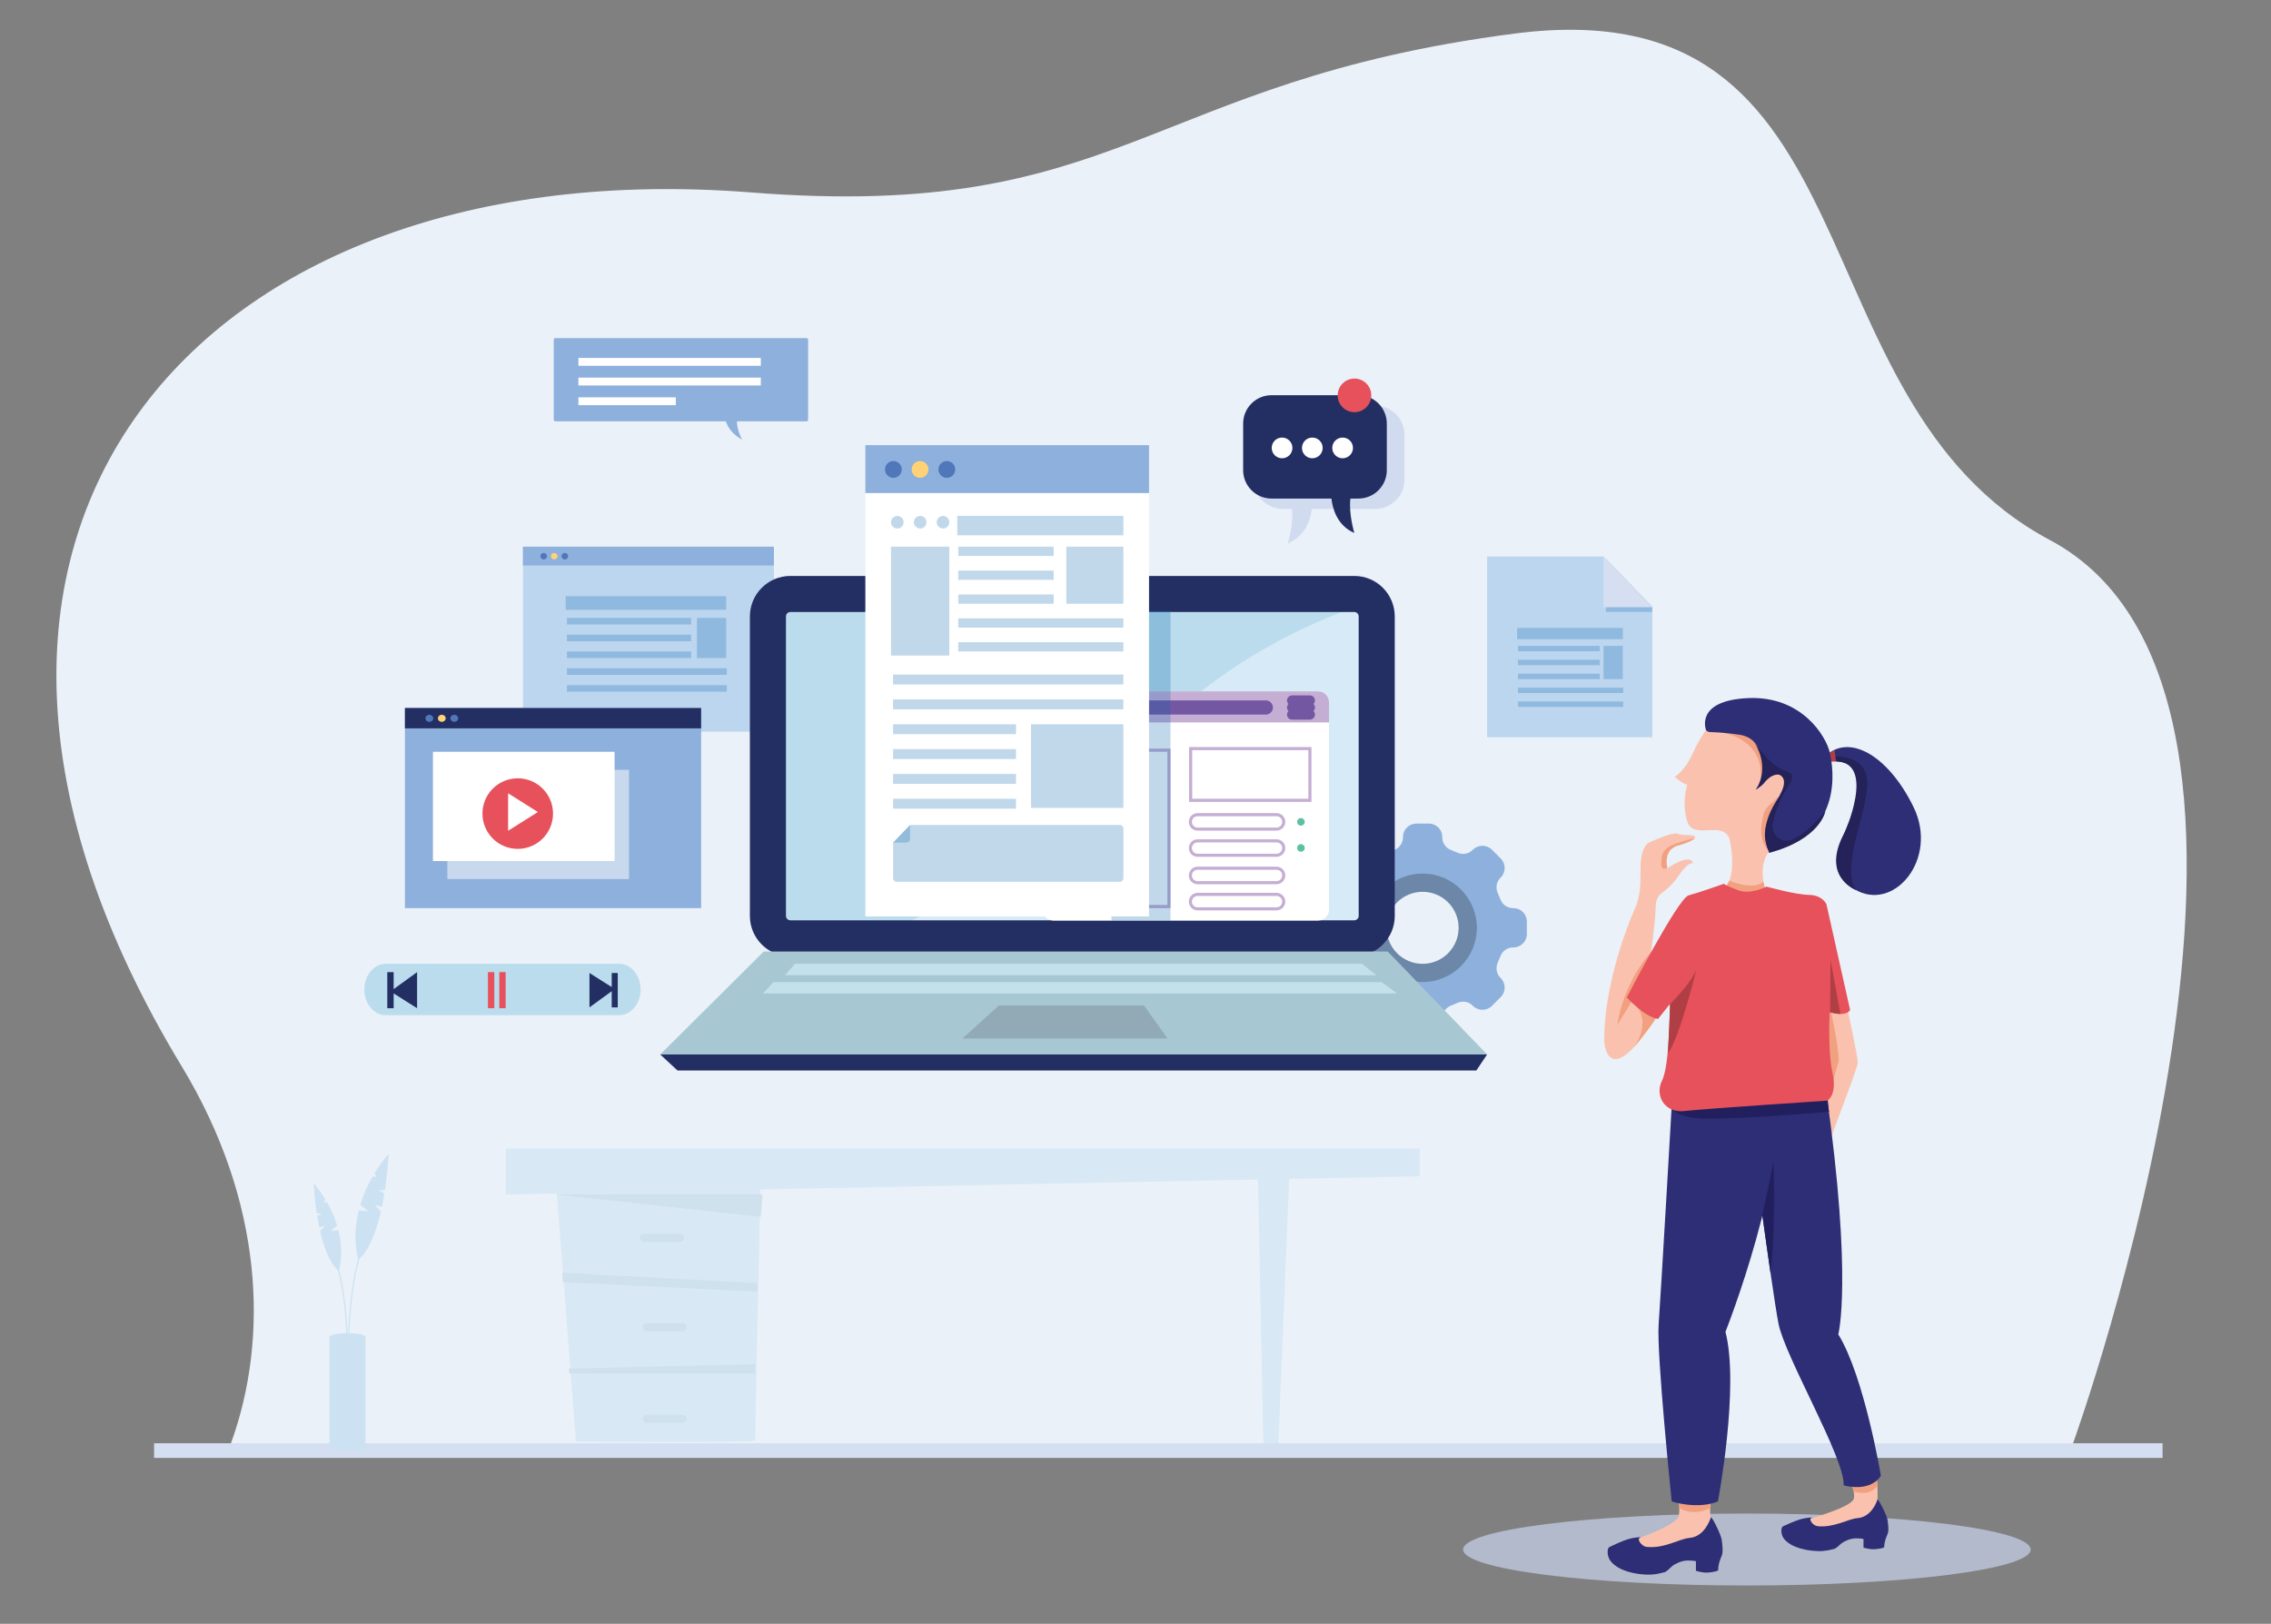 <?xml version="1.0" encoding="utf-8"?>
<!-- Generator: Adobe Illustrator 24.1.0, SVG Export Plug-In . SVG Version: 6.00 Build 0)  -->
<svg version="1.1" id="Capa_1" xmlns="http://www.w3.org/2000/svg" xmlns:xlink="http://www.w3.org/1999/xlink" x="0px" y="0px"
	 viewBox="0 0 5000 3575.6" style="enable-background:new 0 0 5000 3575.6;" xml:space="preserve">
<rect x="0" y="0" width="5000" height="3575.6" fill="#808080" stroke="none"/>
<style type="text/css">
	.st0{opacity:0.42;fill:#FE7101;enable-background:new    ;}
	.st1{opacity:0.8;fill:#F32735;enable-background:new    ;}
	.st2{fill:#514F4F;}
	.st3{fill:#3F3F3F;}
	.st4{fill:#353535;}
	.st5{fill:#C23825;}
	.st6{fill:#7C7C7C;}
	.st7{fill:#E01B07;}
	.st8{fill:#C12000;}
	.st9{fill:#771704;}
	.st10{fill:#D4DFF1;}
	.st11{fill:#EAF1F8;}
	.st12{fill:#CCE2F2;}
	.st13{opacity:0.58;}
	.st14{fill:#BCD5E4;}
	.st15{fill:#BCD6EF;}
	.st16{fill:#8DB0DC;}
	.st17{fill:#5077BA;}
	.st18{fill:#FFD375;}
	.st19{opacity:0.25;fill:#0B65AE;}
	.st20{fill:#6D87A9;}
	.st21{opacity:0.71;fill:#C6D2EB;}
	.st22{fill:#FAC2AE;}
	.st23{fill:#F1A080;}
	.st24{fill:#2D2E75;}
	.st25{fill:#211F5E;}
	.st26{fill:#E6515B;}
	.st27{fill:#B03E45;}
	.st28{fill:#242258;}
	.st29{fill:#D6EAF8;}
	.st30{fill:#BADCEC;}
	.st31{fill:#232F63;}
	.st32{fill:#A7C7D2;}
	.st33{fill:#92A9B6;}
	.st34{fill:#DEF2FC;}
	.st35{fill:#1D2024;}
	.st36{fill:#FFFFFF;}
	.st37{fill:#C5AED3;}
	.st38{fill:#7457A3;}
	.st39{fill:#5CC1A4;}
	.st40{opacity:0.52;fill:#FFFFFF;}
	.st41{fill:#C3E1EA;}
	.st42{fill:#D6DFF1;}
</style>
<path class="st0" d="M209.6-69.2H60.1c-3.7,0-6.6-3-6.6-6.6v-149.5c0-3.7,3-6.6,6.6-6.6h149.5c3.7,0,6.6,3,6.6,6.6v149.5
	C216.3-72.2,213.3-69.2,209.6-69.2z"/>
<path class="st1" d="M460.9-69.2H311.4c-3.7,0-6.6-3-6.6-6.6v-149.5c0-3.7,3-6.6,6.6-6.6h149.5c3.7,0,6.6,3,6.6,6.6v149.5
	C467.5-72.2,464.5-69.2,460.9-69.2z"/>
<path class="st2" d="M724-69.2H574.6c-3.7,0-6.6-3-6.6-6.6v-149.5c0-3.7,3-6.6,6.6-6.6H724c3.7,0,6.6,3,6.6,6.6v149.5
	C730.7-72.2,727.7-69.2,724-69.2z"/>
<path class="st3" d="M988.1-69.2H838.7c-3.7,0-6.6-3-6.6-6.6v-149.5c0-3.7,3-6.6,6.6-6.6h149.5c3.7,0,6.6,3,6.6,6.6v149.5
	C994.8-72.2,991.8-69.2,988.1-69.2z"/>
<path class="st4" d="M1231.7-69.2h-149.5c-3.7,0-6.6-3-6.6-6.6v-149.5c0-3.7,3-6.6,6.6-6.6h149.5c3.7,0,6.6,3,6.6,6.6v149.5
	C1238.3-72.2,1235.3-69.2,1231.7-69.2z"/>
<rect x="3754.5" y="-232" class="st5" width="162.8" height="162.8"/>
<rect x="4005.7" y="-232" class="st2" width="162.8" height="162.8"/>
<rect x="4268.9" y="-232" class="st3" width="162.8" height="162.8"/>
<rect x="2981.9" y="-232" class="st0" width="162.8" height="162.8"/>
<rect x="3233.2" y="-232" class="st6" width="162.8" height="162.8"/>
<rect x="3496.3" y="-232" class="st6" width="162.8" height="162.8"/>
<rect x="4533" y="-232" class="st4" width="162.8" height="162.8"/>
<rect x="4776.5" y="-232" class="st4" width="162.8" height="162.8"/>
<rect x="3747.2" y="-485.5" class="st5" width="162.8" height="162.8"/>
<rect x="3998.5" y="-485.5" class="st2" width="162.8" height="162.8"/>
<rect x="4261.7" y="-485.5" class="st3" width="162.8" height="162.8"/>
<rect x="2974.7" y="-485.5" class="st0" width="162.8" height="162.8"/>
<rect x="3225.9" y="-485.5" class="st6" width="162.8" height="162.8"/>
<rect x="3489.1" y="-485.5" class="st6" width="162.8" height="162.8"/>
<rect x="4525.8" y="-485.5" class="st4" width="162.8" height="162.8"/>
<rect x="4769.3" y="-485.5" class="st4" width="162.8" height="162.8"/>
<path class="st0" d="M209.6-322.7H60.1c-3.7,0-6.6-3-6.6-6.6v-149.5c0-3.7,3-6.6,6.6-6.6h149.5c3.7,0,6.6,3,6.6,6.6v149.5
	C216.3-325.7,213.3-322.7,209.6-322.7z"/>
<path class="st5" d="M460.9-322.7H311.4c-3.7,0-6.6-3-6.6-6.6v-149.5c0-3.7,3-6.6,6.6-6.6h149.5c3.7,0,6.6,3,6.6,6.6v149.5
	C467.5-325.7,464.5-322.7,460.9-322.7z"/>
<path class="st7" d="M724-322.7H574.6c-3.7,0-6.6-3-6.6-6.6v-149.5c0-3.7,3-6.6,6.6-6.6H724c3.7,0,6.6,3,6.6,6.6v149.5
	C730.7-325.7,727.7-322.7,724-322.7z"/>
<path class="st8" d="M988.1-322.7H838.7c-3.7,0-6.6-3-6.6-6.6v-149.5c0-3.7,3-6.6,6.6-6.6h149.5c3.7,0,6.6,3,6.6,6.6v149.5
	C994.8-325.7,991.8-322.7,988.1-322.7z"/>
<path class="st9" d="M1231.7-322.7h-149.5c-3.7,0-6.6-3-6.6-6.6v-149.5c0-3.7,3-6.6,6.6-6.6h149.5c3.7,0,6.6,3,6.6,6.6v149.5
	C1238.3-325.7,1235.3-322.7,1231.7-322.7z"/>
<g>
	<g>
		<rect x="339.2" y="3178" class="st10" width="4422.1" height="32.3"/>
		<path class="st11" d="M508.5,3178h4055.7c0,0,595.6-1644.3-50.9-1988.8C3935.3,881.2,4147-31.4,3333.9,74S2471,488.1,1653.1,423.7
			C437.3,328-309.9,1176.1,400,2347.9C579.3,2643.9,593.4,2944.1,508.5,3178z"/>
		<g>
			<g>
				<path class="st12" d="M804.9,2944c0,4.7-17.8,8.5-39.7,8.5c-21.9,0-39.7-3.8-39.7-8.5c0-4.7,17.8-8.5,39.7-8.5
					C787.1,2935.5,804.9,2939.3,804.9,2944z"/>
				<path class="st12" d="M804.9,3186.6c0,4.7-17.8,8.5-39.7,8.5c-21.9,0-39.7-3.8-39.7-8.5c0-4.7,17.8-8.5,39.7-8.5
					C787.1,3178,804.9,3181.9,804.9,3186.6z"/>
				<rect x="725.4" y="2944" class="st12" width="79.4" height="242.6"/>
			</g>
			<g>
				<path class="st12" d="M765.6,2968l-2.6,0c0-1.2,0.8-120.1-26.2-193.1l2.3-1.5C766.5,2847.1,765.7,2966.8,765.6,2968z"/>
			</g>
			<path class="st12" d="M728.4,2710.8l13.9-12.3c-4.8-15.9-11.9-33-22.2-51h-6.9l3-6.5c-7.1-11.6-15.6-23.6-25.6-35.7
				c0,0,1.2,29.9,6.9,66.7h10.9l-10,6c1.3,7.9,2.8,16.1,4.5,24.3l12.9-3.2l-11,12c8.3,35.9,21.1,71,41.1,87.6
				c0,0,12.4-36.7-0.8-89.9L728.4,2710.8z"/>
			<g>
				<path class="st12" d="M765.4,2977.8c0-1.4-1-145.8,32-234.7l2.3,1.5c-32.7,88.2-31.7,231.8-31.7,233.2L765.4,2977.8z"/>
			</g>
			<path class="st12" d="M810,2667.3l-16.7-14.8c5.8-19.2,14.4-39.9,26.8-61.5h8.3l-3.7-7.8c8.6-14,18.8-28.4,31-43
				c0,0-1.5,36.1-8.3,80.5h-13.2l12.1,7.2c-1.6,9.6-3.4,19.4-5.4,29.3l-15.6-3.8l13.3,14.5c-10,43.3-25.5,85.7-49.6,105.7
				c0,0-15-44.3,1-108.5L810,2667.3z"/>
		</g>
		<g class="st13">
			<g>
				<g>
					<path class="st12" d="M1223.5,2596.5l44.7,577.6c0,0,395.5,3.6,394.6-2.5c-0.9-6.1,12.2-590.1,12.2-590.1L1223.5,2596.5z"/>
				</g>
				<g>
					<polyline class="st14" points="1223.5,2630.2 1678.8,2630.2 1675,2679.3 1223.5,2630.2 					"/>
				</g>
				<g>
					<polygon class="st12" points="1113.7,2529 3125.7,2529 3125.7,2590.1 1113.7,2630.2 					"/>
				</g>
				<g>
					<g>
						<g>
							<g>
								<g>
									<polygon class="st12" points="2838.4,2591.7 2814.5,3178.2 2781.6,3179 2769.6,2591.7 									"/>
								</g>
							</g>
						</g>
					</g>
				</g>
			</g>
			<g>
				<path class="st14" d="M1237.7,2802.4c0,0.5,430.2,23.1,430.2,23.1l-0.5,18.5l-428.2-20.8L1237.7,2802.4z"/>
			</g>
			<g>
				<polygon class="st14" points="1252.2,3013.6 1662.8,3004.1 1662.2,3024.5 1253,3024.5 				"/>
			</g>
			<g>
				<path class="st14" d="M1496.9,2734.4H1418c-4.9,0-8.9-4-8.9-8.9l0,0c0-4.9,4-8.9,8.9-8.9h78.9c4.9,0,8.9,4,8.9,8.9l0,0
					C1505.9,2730.4,1501.9,2734.4,1496.9,2734.4z"/>
			</g>
			<g>
				<path class="st14" d="M1502.8,2931.2h-78.9c-4.9,0-8.9-4-8.9-8.9l0,0c0-4.9,4-8.9,8.9-8.9h78.9c4.9,0,8.9,4,8.9,8.9l0,0
					C1511.8,2927.1,1507.8,2931.2,1502.8,2931.2z"/>
			</g>
			<g>
				<path class="st14" d="M1502.8,3133h-78.9c-4.9,0-8.9-4-8.9-8.9l0,0c0-4.9,4-8.9,8.9-8.9h78.9c4.9,0,8.9,4,8.9,8.9l0,0
					C1511.8,3129,1507.8,3133,1502.8,3133z"/>
			</g>
		</g>
	</g>
	<g>
		<g>
			<rect x="1151.4" y="1203.8" class="st15" width="552.5" height="407.3"/>
			<rect x="1151.4" y="1203.8" class="st16" width="552.5" height="41.4"/>
			<g>
				<path class="st17" d="M1204.3,1224.7c0,4-3.3,7.2-7.3,7.2c-4,0-7.3-3.2-7.3-7.2c0-4,3.3-7.2,7.3-7.2
					C1201,1217.5,1204.3,1220.7,1204.3,1224.7z"/>
				<path class="st18" d="M1227.5,1224.7c0,4-3.3,7.2-7.3,7.2s-7.3-3.2-7.3-7.2c0-4,3.3-7.2,7.3-7.2S1227.5,1220.7,1227.5,1224.7z"
					/>
				<path class="st17" d="M1250.8,1224.7c0,4-3.3,7.2-7.3,7.2c-4,0-7.3-3.2-7.3-7.2c0-4,3.3-7.2,7.3-7.2
					C1247.5,1217.5,1250.8,1220.7,1250.8,1224.7z"/>
			</g>
			<g>
				<g>
					<rect x="1534.5" y="1360.6" class="st19" width="64.3" height="88.4"/>
					<rect x="1245.4" y="1312.8" class="st19" width="353.4" height="30"/>
					<rect x="1248.3" y="1360.6" class="st19" width="273.3" height="14.4"/>
					<rect x="1248.3" y="1397.6" class="st19" width="273.3" height="14.4"/>
					<rect x="1248.3" y="1434.6" class="st19" width="273.3" height="14.4"/>
					<rect x="1248.3" y="1471.6" class="st19" width="351.9" height="14.4"/>
					<rect x="1248.3" y="1508.7" class="st19" width="351.9" height="14.4"/>
				</g>
			</g>
		</g>
		<g>
			<g>
				<path class="st20" d="M3265,2014.2h-0.7c-8.4,0-15.7-5.3-18.5-13.2c-1.1-3-2.3-5.9-3.6-8.8c-3.5-7.6-2.1-16.5,3.8-22.4l0.5-0.5
					c7.7-7.7,7.7-20.1,0-27.8l-12.9-12.9c-7.7-7.7-20.1-7.7-27.8,0l-0.5,0.5c-5.9,5.9-14.9,7.3-22.4,3.8c-2.9-1.3-5.8-2.5-8.8-3.6
					c-7.8-2.9-13.2-10.2-13.2-18.5v-0.7c0-10.8-8.8-19.6-19.6-19.6H3123c-10.8,0-19.6,8.8-19.6,19.6v0.7c0,8.4-5.3,15.7-13.2,18.5
					c-3,1.1-5.9,2.3-8.8,3.6c-7.6,3.5-16.5,2.1-22.4-3.8l-0.5-0.5c-7.7-7.7-20.1-7.7-27.8,0l-12.9,12.9c-7.7,7.7-7.7,20.1,0,27.8
					l0.5,0.5c5.9,5.9,7.3,14.9,3.8,22.4c-1.3,2.9-2.5,5.8-3.6,8.8c-2.9,7.8-10.2,13.2-18.5,13.2h-0.7c-10.8,0-19.6,8.8-19.6,19.6
					v18.3c0,10.8,8.8,19.6,19.6,19.6h0.7c8.4,0,15.7,5.3,18.5,13.2c1.1,3,2.3,5.9,3.6,8.8c3.5,7.6,2.1,16.5-3.8,22.4l-0.5,0.5
					c-7.7,7.7-7.7,20.1,0,27.8l12.9,12.9c7.7,7.7,20.1,7.7,27.8,0l0.5-0.5c5.9-5.9,14.9-7.3,22.4-3.8c2.9,1.3,5.8,2.5,8.8,3.6
					c7.8,2.9,13.2,10.2,13.2,18.5v0.7c0,10.8,8.8,19.6,19.6,19.6h18.3c10.8,0,19.6-8.8,19.6-19.6v-0.7c0-8.4,5.3-15.7,13.2-18.5
					c3-1.1,5.9-2.3,8.8-3.6c7.6-3.5,16.5-2.1,22.4,3.8l0.5,0.5c7.7,7.7,20.1,7.7,27.8,0l12.9-12.9c7.7-7.7,7.7-20.1,0-27.8l-0.5-0.5
					c-5.9-5.9-7.3-14.9-3.8-22.4c1.3-2.9,2.5-5.8,3.6-8.8c2.9-7.8,10.2-13.2,18.5-13.2h0.7c10.8,0,19.6-8.8,19.6-19.6v-18.3
					C3284.7,2023,3275.9,2014.2,3265,2014.2z M3132.1,2122.3c-43.8,0-79.3-35.5-79.3-79.3s35.5-79.3,79.3-79.3
					c43.8,0,79.3,35.5,79.3,79.3S3175.9,2122.3,3132.1,2122.3z"/>
			</g>
			<g>
				<path class="st16" d="M3332.1,1999.7h-1c-12.6,0-23.6-8-27.9-19.8c-1.7-4.5-3.5-8.9-5.5-13.2c-5.3-11.4-3.2-24.9,5.7-33.8
					l0.7-0.7c11.5-11.5,11.5-30.2,0-41.8l-19.4-19.4c-11.5-11.5-30.2-11.5-41.8,0l-0.7,0.7c-8.9,8.9-22.3,11-33.8,5.7
					c-4.3-2-8.7-3.8-13.2-5.5c-11.8-4.3-19.8-15.3-19.8-27.9v-1c0-16.3-13.2-29.5-29.5-29.5h-27.5c-16.3,0-29.5,13.2-29.5,29.5v1
					c0,12.6-8,23.6-19.8,27.9c-4.5,1.7-8.9,3.5-13.2,5.5c-11.4,5.3-24.9,3.2-33.8-5.7l-0.7-0.7c-11.5-11.5-30.2-11.5-41.8,0
					l-19.4,19.4c-11.5,11.5-11.5,30.2,0,41.8l0.7,0.7c8.9,8.9,11,22.3,5.7,33.8c-2,4.3-3.8,8.7-5.5,13.2
					c-4.3,11.8-15.3,19.8-27.9,19.8h-1c-16.3,0-29.5,13.2-29.5,29.5v27.5c0,16.3,13.2,29.5,29.5,29.5h1c12.6,0,23.6,8,27.9,19.8
					c1.7,4.5,3.5,8.9,5.5,13.2c5.3,11.4,3.2,24.9-5.7,33.8l-0.7,0.7c-11.5,11.5-11.5,30.2,0,41.8l19.4,19.4
					c11.5,11.5,30.2,11.5,41.8,0l0.7-0.7c8.9-8.9,22.3-11,33.8-5.7c4.3,2,8.7,3.8,13.2,5.5c11.8,4.3,19.8,15.3,19.8,27.9v1
					c0,16.3,13.2,29.5,29.5,29.5h27.5c16.3,0,29.5-13.2,29.5-29.5v-1c0-12.6,8-23.6,19.8-27.9c4.5-1.7,8.9-3.5,13.2-5.5
					c11.4-5.3,24.9-3.2,33.8,5.7l0.7,0.7c11.5,11.5,30.2,11.5,41.8,0l19.4-19.4c11.5-11.5,11.5-30.2,0-41.8l-0.7-0.7
					c-8.9-8.9-11-22.3-5.7-33.8c2-4.3,3.8-8.7,5.5-13.2c4.3-11.8,15.3-19.8,27.9-19.8h1c16.3,0,29.5-13.2,29.5-29.5v-27.5
					C3361.6,2012.9,3348.4,1999.7,3332.1,1999.7z M3132.1,2162.4c-65.9,0-119.4-53.4-119.4-119.4s53.4-119.4,119.4-119.4
					c65.9,0,119.4,53.4,119.4,119.4S3198,2162.4,3132.1,2162.4z"/>
			</g>
		</g>
		<g>
			<ellipse class="st21" cx="3846.1" cy="3412" rx="624.8" ry="79.2"/>
			<path class="st22" d="M4066.5,2217.7c0,0,24.6,111.1,23.7,123c-0.9,11.8-63.3,174.9-63.3,174.9l-22.3-169.4l10.3-128.4H4066.5z"
				/>
			<path class="st23" d="M4029.5,2217.7c0,0,23.3,108.4,17.9,122.1c-5.5,13.7-32.5,127.5-32.5,127.5L4029.5,2217.7z"/>
			<path class="st22" d="M3603.5,1991.6c0,0-71.6,151.8-71.6,300.9c0,0,5.7,120.9,119.4-59.8l-22-98.3c0,0,15-91.5,16.2-141.8
				c0.2-10.7,5.5-20.6,14.2-26.9c9.9-7.1,23.5-19.1,35.8-37.2c23.1-34,32.2-27.3,32.2-27.3s-1.8-23.7-51.6,7.3
				c0,0-10.3,12.4-7.3-15.9l1.2-16.8c0,0,17.3-8.8,19.4-15.5c2.1-6.7,24-2.4,34.3-9.4c0,0,10.9-3.6,7.6-9.1
				c-3.3-5.5-25.2-0.6-37.3-5.8c-12.1-5.2-64.7,20-64.7,20s-17.3,8.2-17.3,54.9S3610.5,1966.9,3603.5,1991.6z"/>
			<path class="st23" d="M3605,2217.7c0,0,29.6,33.6-7.3,87.9c0,0,44.6-53.5,51.7-70.4L3605,2217.7z"/>
			<path class="st23" d="M3637.2,2094.6c0,0-46.7,45-70.8,133.3l-6.3,30l29-46.9c0,0,45.1-81.6,45.6-82.8
				C3635.1,2127,3637.2,2094.6,3637.2,2094.6z"/>
			<path class="st24" d="M4021.6,1677.7c0,0,84.4-16.4,71,66.8c-13.4,83.2-96.5,159.7-10.3,213.1s187-65.6,130.5-180.9
				c-56.5-115.4-145.7-165.2-197.9-107.5L4021.6,1677.7z"/>
			<path class="st22" d="M3769.6,1589.1c0,0-23.1,26.7-42.5,69.2c-19.4,42.5-40.1,52.2-40.1,52.2s19.4,17,27.9,17
				c0,0-13.4,40.1,0,81.4c13.4,41.3,75.3-1.7,92.3,36.2c0,0,25.3,102.3-23.8,118s106.3,7.3,106.3,7.3s-23.1-59.5,4.9-94.7
				s46.1-110.5,46.1-110.5l-25-125.7L3769.6,1589.1z"/>
			<path class="st23" d="M3793.9,1613.6c0,0,90.6,13.7,82.3,102.6C3876.2,1716.2,3920.8,1609.6,3793.9,1613.6z"/>
			<path class="st23" d="M3807.3,1939.3c0,0,54.7,22.7,75.1,1.7l7.6,36.6l-98.4-6.8l7.1-15.3L3807.3,1939.3z"/>
			<path class="st23" d="M3921.9,1748.7c0,0-34.5,24.3-39.1,44.3c-4.6,20-13.1,54,11.8,82.6l35-43.7L3921.9,1748.7z"/>
			<g>
				<path class="st22" d="M3973,3347.6c0,0,104.3-27.8,108.6-47.9c4.4-20.7-18.4-61-20.3-61l64.9-31.6c0,0,9.1,62.5,7.6,89.1
					c-1.6,29.5-2.7,55.4-14.7,62.5c-22.7,13.5-146.1,26.6-146.1,26.6V3347.6z"/>
				<path class="st24" d="M3924.1,3381.9c-3.2-7.9-2.8-19,1.5-21c5.9-2.8,27-12.4,38.9-15.7c11.9-3.3,30.3-4.9,23.6-2.6
					c-6.7,2.4,3.1,16.9,13.6,18c36.5,3.8,66.5-15.9,87.9-17.7c30.8-2.5,42.1-35.7,44.2-41.2c5.1,4.5,20.3,35,21.8,44.4
					c1.3,8.5,3.6,23.9,0.2,31.9c-2.4,5.5-7.5,16.6-7.4,29.2c0,0-6.5,3.5-22.5,4.2c-10.1,0.4-23.1-3.5-23.1-3.5v-19.2
					c0,0-8.1-1.7-18.7-1.2c-10.6,0.4-23.7,6.1-30.1,11.1c-5,4-10.3,10.6-16.2,12.2c-17.1,4.5-29.4,5.8-48,3.8
					C3950.7,3410.5,3929.6,3395.5,3924.1,3381.9z"/>
				<path class="st23" d="M4077.4,3267l3.6,17.1c0,0,35.6,13.5,52.9-13.4l-3.2-21.4L4077.4,3267z"/>
			</g>
			<path class="st24" d="M3846.1,2424.5c0,0,55.3,417.1,69.5,490c14.3,72.9,146.3,296.6,143.6,356.1c0,0,56.4,17.3,81.9-20.9
				c0,0-36.4-218.6-93.8-311.5c0,0,31.9-118.4-26.4-533.7L3846.1,2424.5z"/>
			<g>
				<path class="st22" d="M3594.3,3391.7c0,0,97.2-31.7,101.8-54c4.7-23-4.9-67.2-6.9-67.1l82.3,0c0,0-4.6,21.2-6.2,50.7
					c-1.8,32.9,15.6,73.1,2.8,81.1c-24.3,15-173.8,31.3-173.8,31.3V3391.7z"/>
				<path class="st24" d="M3541.8,3429.9c-3.5-8.8-3-21.2,1.6-23.4c6.4-3.1,29-13.8,41.8-17.5c12.8-3.7,32.6-5.5,25.3-2.9
					c-7.2,2.6,3.3,18.8,14.7,20.1c39.2,4.2,71.5-17.7,94.4-19.7c33.1-2.8,45.2-39.7,47.5-45.8c5.5,5,21.9,39,23.4,49.4
					c1.4,9.4,3.8,26.6,0.2,35.5c-2.6,6.2-8,18.5-7.9,32.5c0,0-7,3.9-24.1,4.7c-10.9,0.5-24.8-3.9-24.8-3.9v-21.3
					c0,0-8.7-1.8-20.1-1.4c-11.4,0.5-25.5,6.8-32.3,12.4c-5.4,4.4-11.1,11.8-17.4,13.5c-18.4,5-31.6,6.4-51.5,4.2
					C3570.4,3461.7,3547.7,3445,3541.8,3429.9z"/>
				<path class="st23" d="M3696,3301.8l1.3,18.4c0,0,24.9,20.3,67.9,1.1v-31.1L3696,3301.8z"/>
			</g>
			<path class="st24" d="M3680.6,2434.2c0,0-24,416.5-28.8,482.1s28.8,389.9,28.8,389.9s55.3,18.4,101.7,0
				c0,0,47.8-251.5,16.6-373.6c0,0,141.9-357,112.7-553.7L3680.6,2434.2z"/>
			<path class="st25" d="M3680.6,2434.2c0,0-3.9,21.9,55,27.9c58.9,6.1,291.3-14,291.3-14l-4.1-35.2L3680.6,2434.2z"/>
			<path class="st25" d="M3880.2,2676.6l24.6-118.9c0,0,5,161-6.9,244.6L3880.2,2676.6z"/>
			<path class="st26" d="M3795.4,1946.1c0,0-54.6,19.4-77.7,25.5c-23.1,6.1-136,224.7-136,224.7s37.9,42.5,68.7,47.4l26-32.8
				c0,0,0,134.8-17,168.2c-17,33.4,6.1,72.3,48.6,67.4c42.5-4.9,314.7-22.9,314.7-22.9s22.9-11.1,11.9-60.9
				c-10.9-49.8-6.1-133.6-6.1-133.6s34,10.9,44.9-4.9l-52.2-233.2c0,0-8.5-20-38.6-20.5c-30.1-0.5-93.4-18.2-93.4-18.2
				s-34.3,18.2-61.8,8.2C3800.1,1950.5,3795.4,1946.1,3795.4,1946.1z"/>
			<path class="st27" d="M3677.3,2210.8c0,0,52.2-52.2,58.3-78.9c0,0-36.5,151.1-63.2,187.3L3677.3,2210.8z"/>
			<path class="st27" d="M4030.1,2113.6l-0.6,115.4c0,0,16.9,3.9,22.5,3.7L4030.1,2113.6z"/>
			<path class="st24" d="M4028.8,1657.7c-8.2-36.4-61.9-125.9-180.3-120.5c-118.4,5.5-92.3,70.7-92.3,70.7c6.9,7.6,8.1,0.8,72.3,9.7
				c43.7,6.1,45.4,43.2,51.3,45.5c6.9,23.7,6.8,57.5-10,71.5c-16.5,13.7,14.7-6,29.8-28.5c3.7,11.8,8.7,21.8,18.4,26.6
				c3.4,1.7,6,3.6,8.3,5.7c-1.5,2.4-49.1,77.5-39.4,110.3c0,0,0,0,0,0c2.2,14.6,7.8,26.8,7.8,26.8
				C4058,1838.6,4037.3,1695.3,4028.8,1657.7z"/>
			<path class="st22" d="M3882.8,1725.3c0,0,23.8-40.3,42.5-14.4c18.7,25.9-31.2,62.5-31.2,62.5L3882.8,1725.3z"/>
			<polygon class="st27" points="4028.8,1657.7 4032.2,1676.5 4042.8,1676.5 4038.9,1651.2 			"/>
			<path class="st28" d="M4041.2,1666c0,0,72.2-4.7,69.9,61.8c-2.3,66.5-58.9,183.1-24.6,232.3c0,0-79.1-29.4-25.2-127
				c0,0,69.4-153.6-18.5-156.6L4041.2,1666z"/>
			<path class="st23" d="M3670.9,1910.9c0,0-13.3,9-13.3-8.7c0-17.8,2-30.1,19.8-39.4s53.9-16.9,53.9-16.9s-11.3,10.1-39.7,16.7
				c0,0-8.2,3-12.5,7.5C3674.6,1874.7,3665.3,1888.5,3670.9,1910.9z"/>
			<path class="st28" d="M3943.4,1849.6c-22.2,7.8-44.5-12.3-40.3-35.5c4.2-23.1,14-52,34.8-84.9c8.7-12.6,13.4-26.5-4.4-30.9
				c-34.6-8.5-71.4-64.6-71.4-64.6c37.5,60.5,4,104.1,4,104.1c6.6-2.7,16.8-12.5,16.8-12.5c20.3-25.5,35.5-19,35.5-19
				c21.6,11-0.6,45.5-0.6,45.5s1.8-1.6,4.5-4.2c-20.6,26.8-51.5,79-27.6,127.9l-0.4,2.7c114.1-30.1,124.7-92.1,124.7-92.1
				C3985.8,1825.6,3961.3,1843.3,3943.4,1849.6z"/>
		</g>
		<g>
			<rect x="1697.5" y="1320" class="st29" width="1338.2" height="748.2"/>
			<path class="st30" d="M1925.1,2068.2c0,0,368.1-166.6,583.6-416.9c215.5-250.3,527.1-331.3,527.1-331.3H1697.5v748.2H1925.1z"/>
			<path class="st31" d="M2981.6,1347.6c5.4,0,9.8,4.4,9.8,9.8v659.3c0,5.4-4.4,9.8-9.8,9.8H1740.2c-5.4,0-9.8-4.4-9.8-9.8v-659.3
				c0-5.4,4.4-9.8,9.8-9.8H2981.6 M2981.6,1268.2H1740.2c-49.3,0-89.2,40-89.2,89.2v659.3c0,49.3,40,89.2,89.2,89.2h1241.4
				c49.3,0,89.2-40,89.2-89.2v-659.3C3070.8,1308.1,3030.9,1268.2,2981.6,1268.2L2981.6,1268.2z"/>
			<polygon class="st32" points="1453.7,2321.9 1681.6,2095.2 3055.4,2095.2 3274.1,2321.9 			"/>
			<polygon class="st31" points="3274.1,2321.9 1453.7,2321.9 1491.6,2357.2 3250.4,2357.2 3274.1,2321.9 			"/>
			<polygon class="st33" points="2119.3,2286.7 2570.4,2286.7 2518.8,2214.1 2199.1,2214.1 			"/>
			<circle class="st34" cx="2241.3" cy="1306.9" r="14.9"/>
			<rect x="2285.1" y="1296.6" class="st35" width="141.8" height="20.8"/>
		</g>
		<g>
			<g>
				<path class="st36" d="M2926.1,2002.8c0,13.4-10.9,24.2-24.2,24.2h-582.6c-13.4,0-24.2-10.9-24.2-24.2v-456.4
					c0-13.4,10.9-24.2,24.2-24.2h582.6c13.4,0,24.2,10.9,24.2,24.2V2002.8z"/>
			</g>
			<g>
				<path class="st37" d="M2901.8,1522.2h-582.6c-13.4,0-24.2,10.9-24.2,24.2v44.4h631.1v-44.4
					C2926.1,1533,2915.2,1522.2,2901.8,1522.2z"/>
			</g>
			<path class="st37" d="M2570.3,1655.3v337.5h-224.6v-337.5H2570.3 M2577.2,1648.4h-238.3v351.2h238.3V1648.4L2577.2,1648.4z"/>
			<g>
				<path class="st38" d="M2884,1553.4h-39.3c-6.2,0-11.1-5-11.1-11.1s5-11.1,11.1-11.1h39.3c6.2,0,11.1,5,11.1,11.1
					S2890.1,1553.4,2884,1553.4z"/>
				<path class="st38" d="M2884,1569h-39.3c-6.2,0-11.1-5-11.1-11.1c0-6.2,5-11.1,11.1-11.1h39.3c6.2,0,11.1,5,11.1,11.1
					C2895.1,1564,2890.1,1569,2884,1569z"/>
				<path class="st38" d="M2884,1584.6h-39.3c-6.2,0-11.1-5-11.1-11.1s5-11.1,11.1-11.1h39.3c6.2,0,11.1,5,11.1,11.1
					S2890.1,1584.6,2884,1584.6z"/>
			</g>
			<path class="st38" d="M2787,1573.5h-267c-8.6,0-15.6-7-15.6-15.6l0,0c0-8.6,7-15.6,15.6-15.6h267c8.6,0,15.6,7,15.6,15.6l0,0
				C2802.6,1566.5,2795.6,1573.5,2787,1573.5z"/>
			<g>
				<path class="st36" d="M2319.1,1571c-1.9,0-3.8-0.7-5.3-2.2c-2.9-2.9-2.9-7.6,0-10.5l14.3-14.3c2.9-2.9,7.6-2.9,10.5,0
					c2.9,2.9,2.9,7.6,0,10.5l-14.3,14.3C2322.9,1570.3,2321,1571,2319.1,1571z"/>
				<path class="st36" d="M2333.3,1571c-1.9,0-3.8-0.7-5.3-2.2l-14.3-14.3c-2.9-2.9-2.9-7.6,0-10.5c2.9-2.9,7.6-2.9,10.5,0
					l14.3,14.3c2.9,2.9,2.9,7.6,0,10.5C2337.1,1570.3,2335.2,1571,2333.3,1571z"/>
			</g>
			<path class="st36" d="M2394,1571c-8,0-14.6-6.5-14.6-14.6s6.5-14.6,14.6-14.6c8,0,14.6,6.5,14.6,14.6S2402,1571,2394,1571z
				 M2394,1556.2c-0.2,0-0.3,0.1-0.3,0.3L2394,1556.2z"/>
			<path class="st36" d="M2366.8,1563.9h-15.3c-4.1,0-7.4-3.3-7.4-7.4s3.3-7.4,7.4-7.4h15.3c4.1,0,7.4,3.3,7.4,7.4
				S2370.9,1563.9,2366.8,1563.9z"/>
			<path class="st37" d="M2810.5,1829h-173.8c-10.7,0-19.3-8.7-19.3-19.3c0-10.7,8.7-19.3,19.3-19.3h173.8
				c10.7,0,19.3,8.7,19.3,19.3C2829.8,1820.4,2821.1,1829,2810.5,1829z M2636.7,1797.3c-6.9,0-12.5,5.6-12.5,12.5
				s5.6,12.5,12.5,12.5h173.8c6.9,0,12.5-5.6,12.5-12.5s-5.6-12.5-12.5-12.5H2636.7z"/>
			<path class="st37" d="M2810.5,1886.7h-173.8c-10.7,0-19.3-8.7-19.3-19.3c0-10.7,8.7-19.3,19.3-19.3h173.8
				c10.7,0,19.3,8.7,19.3,19.3C2829.8,1878,2821.1,1886.7,2810.5,1886.7z M2636.7,1854.9c-6.9,0-12.5,5.6-12.5,12.5
				c0,6.9,5.6,12.5,12.5,12.5h173.8c6.9,0,12.5-5.6,12.5-12.5c0-6.9-5.6-12.5-12.5-12.5H2636.7z"/>
			<path class="st37" d="M2810.5,1947h-173.8c-10.7,0-19.3-8.7-19.3-19.3c0-10.7,8.7-19.3,19.3-19.3h173.8
				c10.7,0,19.3,8.7,19.3,19.3C2829.8,1938.4,2821.1,1947,2810.5,1947z M2636.7,1915.2c-6.9,0-12.5,5.6-12.5,12.5
				c0,6.9,5.6,12.5,12.5,12.5h173.8c6.9,0,12.5-5.6,12.5-12.5c0-6.9-5.6-12.5-12.5-12.5H2636.7z"/>
			<path class="st37" d="M2810.5,2004.6h-173.8c-10.7,0-19.3-8.7-19.3-19.3c0-10.7,8.7-19.3,19.3-19.3h173.8
				c10.7,0,19.3,8.7,19.3,19.3C2829.8,1996,2821.1,2004.6,2810.5,2004.6z M2636.7,1972.9c-6.9,0-12.5,5.6-12.5,12.5
				c0,6.9,5.6,12.5,12.5,12.5h173.8c6.9,0,12.5-5.6,12.5-12.5c0-6.9-5.6-12.5-12.5-12.5H2636.7z"/>
			<path class="st37" d="M2887.4,1765.7H2618V1645h269.4V1765.7z M2624.9,1758.8h255.7v-107h-255.7V1758.8z"/>
			<path class="st39" d="M2872.6,1809.7c0,4.6-3.8,8.4-8.4,8.4c-4.6,0-8.4-3.8-8.4-8.4c0-4.6,3.8-8.4,8.4-8.4
				C2868.8,1801.3,2872.6,1805.1,2872.6,1809.7z"/>
			<path class="st39" d="M2872.6,1867.1c0,4.6-3.8,8.4-8.4,8.4c-4.6,0-8.4-3.8-8.4-8.4c0-4.6,3.8-8.4,8.4-8.4
				C2868.8,1858.7,2872.6,1862.5,2872.6,1867.1z"/>
		</g>
		<rect x="2447.1" y="1344.2" class="st19" width="130" height="682.9"/>
		<g>
			<rect x="1905.2" y="980.2" class="st36" width="624.6" height="1037.8"/>
			<rect x="1905.2" y="980.2" class="st16" width="624.6" height="105.5"/>
			<g>
				<path class="st17" d="M1985.4,1033.7c0,10.2-8.3,18.5-18.5,18.5c-10.2,0-18.5-8.3-18.5-18.5c0-10.2,8.3-18.5,18.5-18.5
					C1977.1,1015.2,1985.4,1023.5,1985.4,1033.7z"/>
				<path class="st18" d="M2044.2,1033.7c0,10.2-8.3,18.5-18.5,18.5s-18.5-8.3-18.5-18.5c0-10.2,8.3-18.5,18.5-18.5
					S2044.2,1023.5,2044.2,1033.7z"/>
				<path class="st17" d="M2103.1,1033.7c0,10.2-8.3,18.5-18.5,18.5c-10.2,0-18.5-8.3-18.5-18.5c0-10.2,8.3-18.5,18.5-18.5
					C2094.9,1015.2,2103.1,1023.5,2103.1,1033.7z"/>
			</g>
		</g>
		<g>
			<g>
				<path class="st19" d="M2465.4,1941.8h-491.2c-4.4,0-7.9-3.7-7.9-8.2v-78l37.5-39h461.7c4.4,0,7.9,3.7,7.9,8.2v108.8
					C2473.3,1938.1,2469.8,1941.8,2465.4,1941.8z"/>
				<path class="st19" d="M1995.8,1855.3h-29.6l37.5-39v30.8C2003.7,1851.6,2000.2,1855.3,1995.8,1855.3z"/>
			</g>
			<rect x="1961.7" y="1203.8" class="st19" width="128.4" height="239.7"/>
			<rect x="2269.9" y="1594.8" class="st19" width="203.4" height="184.2"/>
			<rect x="2347.7" y="1203.8" class="st19" width="125.6" height="125.6"/>
			<rect x="2107.6" y="1136" class="st19" width="365.7" height="42.7"/>
			<rect x="2109.8" y="1203.8" class="st19" width="210.1" height="20.4"/>
			<rect x="2109.8" y="1256.4" class="st19" width="210.1" height="20.4"/>
			<rect x="2109.8" y="1309" class="st19" width="210.1" height="20.4"/>
			<rect x="2109.8" y="1361.6" class="st19" width="363.5" height="20.4"/>
			<rect x="2109.8" y="1414.2" class="st19" width="363.5" height="20.4"/>
			<path class="st19" d="M1989.5,1149.9c0,7.7-6.2,13.9-13.9,13.9c-7.7,0-13.9-6.2-13.9-13.9s6.2-13.9,13.9-13.9
				C1983.3,1136,1989.5,1142.2,1989.5,1149.9z"/>
			<path class="st19" d="M2039.8,1149.9c0,7.7-6.2,13.9-13.9,13.9c-7.7,0-13.9-6.2-13.9-13.9s6.2-13.9,13.9-13.9
				C2033.6,1136,2039.8,1142.2,2039.8,1149.9z"/>
			<path class="st19" d="M2090.1,1149.9c0,7.7-6.2,13.9-13.9,13.9c-7.7,0-13.9-6.2-13.9-13.9s6.2-13.9,13.9-13.9
				C2083.9,1136,2090.1,1142.2,2090.1,1149.9z"/>
			<g>
				
					<rect x="1966.2" y="1758.9" transform="matrix(-1 -1.224647e-16 1.224647e-16 -1 4203.168 3539.538)" class="st19" width="270.7" height="21.8"/>
				
					<rect x="1966.2" y="1704.1" transform="matrix(-1 -1.224647e-16 1.224647e-16 -1 4203.168 3430.118)" class="st19" width="270.7" height="21.8"/>
				
					<rect x="1966.2" y="1649.4" transform="matrix(-1 -1.224647e-16 1.224647e-16 -1 4203.168 3320.697)" class="st19" width="270.7" height="21.8"/>
				
					<rect x="1966.2" y="1594.7" transform="matrix(-1 -1.224647e-16 1.224647e-16 -1 4203.168 3211.276)" class="st19" width="270.7" height="21.8"/>
				
					<rect x="1966.2" y="1540" transform="matrix(-1 -1.224647e-16 1.224647e-16 -1 4439.518 3101.856)" class="st19" width="507.1" height="21.8"/>
				
					<rect x="1966.2" y="1485.3" transform="matrix(-1 -1.224647e-16 1.224647e-16 -1 4439.518 2992.436)" class="st19" width="507.1" height="21.8"/>
			</g>
		</g>
		<g>
			<rect x="891.5" y="1559" class="st16" width="652.1" height="440.6"/>
			<g>
				<rect x="891.5" y="1559" class="st31" width="652.1" height="44.8"/>
			</g>
			<g>
				<path class="st17" d="M953.9,1581.7c0,4.3-3.9,7.8-8.6,7.8c-4.8,0-8.6-3.5-8.6-7.8c0-4.3,3.9-7.8,8.6-7.8
					C950,1573.9,953.9,1577.4,953.9,1581.7z"/>
				<path class="st18" d="M981.3,1581.7c0,4.3-3.9,7.8-8.6,7.8c-4.8,0-8.6-3.5-8.6-7.8c0-4.3,3.9-7.8,8.6-7.8
					C977.5,1573.9,981.3,1577.4,981.3,1581.7z"/>
				<path class="st17" d="M1008.8,1581.7c0,4.3-3.9,7.8-8.6,7.8s-8.6-3.5-8.6-7.8c0-4.3,3.9-7.8,8.6-7.8
					S1008.8,1577.4,1008.8,1581.7z"/>
			</g>
		</g>
		<rect x="985" y="1695.1" class="st40" width="399.9" height="240.6"/>
		<rect x="953.2" y="1655.4" class="st36" width="399.9" height="240.6"/>
		<circle class="st26" cx="1139.9" cy="1791.5" r="77.7"/>
		<polygon class="st36" points="1118.7,1746.8 1118.7,1829.3 1184.2,1788.1 		"/>
		<polygon class="st41" points="1750.1,2122.3 2998.5,2122.3 3030.6,2147.5 1728.3,2147.5 		"/>
		<polygon class="st41" points="1703.1,2162.5 3041.7,2162.5 3076.2,2187.6 1679.7,2187.6 		"/>
		<path class="st21" d="M2825.8,893.1h200.6c36.2,0,65.5,28,65.5,62.5v102.6c0,34.5-29.3,62.5-65.5,62.5h-138.3
			c-2.3,20.2-12.1,59.1-52.8,75.8c0,0,13.5-42.8,9-75.8h-18.5c-36.2,0-65.5-28-65.5-62.5V955.6
			C2760.2,921.1,2789.6,893.1,2825.8,893.1z"/>
		<g>
			<path class="st31" d="M2990.8,870.2h-191.3c-34.5,0-62.5,28-62.5,62.5v102.6c0,34.5,28,62.5,62.5,62.5h131.9
				c2.2,20.2,11.6,59.1,50.4,75.8c0,0-12.9-42.8-8.6-75.8h17.6c34.5,0,62.5-28,62.5-62.5V932.7
				C3053.3,898.1,3025.3,870.2,2990.8,870.2z"/>
		</g>
		<circle class="st36" cx="2822.7" cy="986.3" r="22.8"/>
		<circle class="st36" cx="2889.3" cy="986.3" r="22.8"/>
		<circle class="st36" cx="2956" cy="986.3" r="22.8"/>
		<circle class="st26" cx="2982.1" cy="870.6" r="37"/>
		<path class="st30" d="M1363.3,2235.3h-514c-26,0-47-25.3-47-56.5l0,0c0-31.2,21-56.5,47-56.5h514c26,0,47,25.3,47,56.5l0,0
			C1410.3,2210,1389.3,2235.3,1363.3,2235.3z"/>
		<path class="st16" d="M1775.5,927.8h-552.6c-2.1,0-3.7-1.7-3.7-3.7V748.2c0-2.1,1.7-3.7,3.7-3.7h552.6c2.1,0,3.7,1.7,3.7,3.7V924
			C1779.3,926.1,1777.6,927.8,1775.5,927.8z"/>
		<path class="st16" d="M1595.6,903.5c0,0-7.3,39.2,38.3,64.7c0,0-25.5-45.5,0-64.7H1595.6z"/>
		
			<rect x="1273.5" y="874.8" transform="matrix(-1 -1.224647e-16 1.224647e-16 -1 2761.389 1766.974)" class="st36" width="214.4" height="17.3"/>
		
			<rect x="1273.5" y="831.5" transform="matrix(-1 -1.224647e-16 1.224647e-16 -1 2948.57 1680.316)" class="st36" width="401.6" height="17.3"/>
		
			<rect x="1273.5" y="788.2" transform="matrix(-1 -1.224647e-16 1.224647e-16 -1 2948.57 1593.658)" class="st36" width="401.6" height="17.3"/>
		<rect x="1074.3" y="2140.6" class="st26" width="14" height="79.5"/>
		<rect x="1099.3" y="2140.6" class="st26" width="14" height="79.5"/>
		<polygon class="st31" points="918.3,2140.6 866.7,2178 866.7,2140.6 852.7,2140.6 852.7,2220.1 866.7,2220.1 866.7,2187.5 
			918.3,2220.1 		"/>
		<polygon class="st31" points="1297.8,2218.2 1346.8,2182.6 1346.8,2218.2 1360.1,2218.2 1360.1,2142.5 1346.8,2142.5 
			1346.8,2173.5 1297.8,2142.5 		"/>
		<polygon class="st15" points="3274.1,1225.3 3274.1,1623.4 3637.9,1623.4 3637.9,1336.1 3530.5,1225.3 		"/>
		<g>
			<g>
				<rect x="3530.5" y="1422.2" class="st19" width="42.3" height="73.1"/>
				<rect x="3340.2" y="1382.7" class="st19" width="232.7" height="24.8"/>
				<rect x="3342.1" y="1422.2" class="st19" width="180" height="11.9"/>
				<rect x="3342.1" y="1452.8" class="st19" width="180" height="11.9"/>
				<rect x="3342.1" y="1483.4" class="st19" width="180" height="11.9"/>
				<rect x="3342.1" y="1514.1" class="st19" width="231.7" height="11.9"/>
				<rect x="3342.1" y="1544.7" class="st19" width="231.7" height="11.9"/>
			</g>
		</g>
		<polygon class="st19" points="3535.5,1230.5 3535.5,1347.4 3637.9,1347.4 3637.9,1337 		"/>
		<polygon class="st42" points="3530.5,1225.3 3530.5,1337 3637.9,1337 		"/>
	</g>
</g>
</svg>
